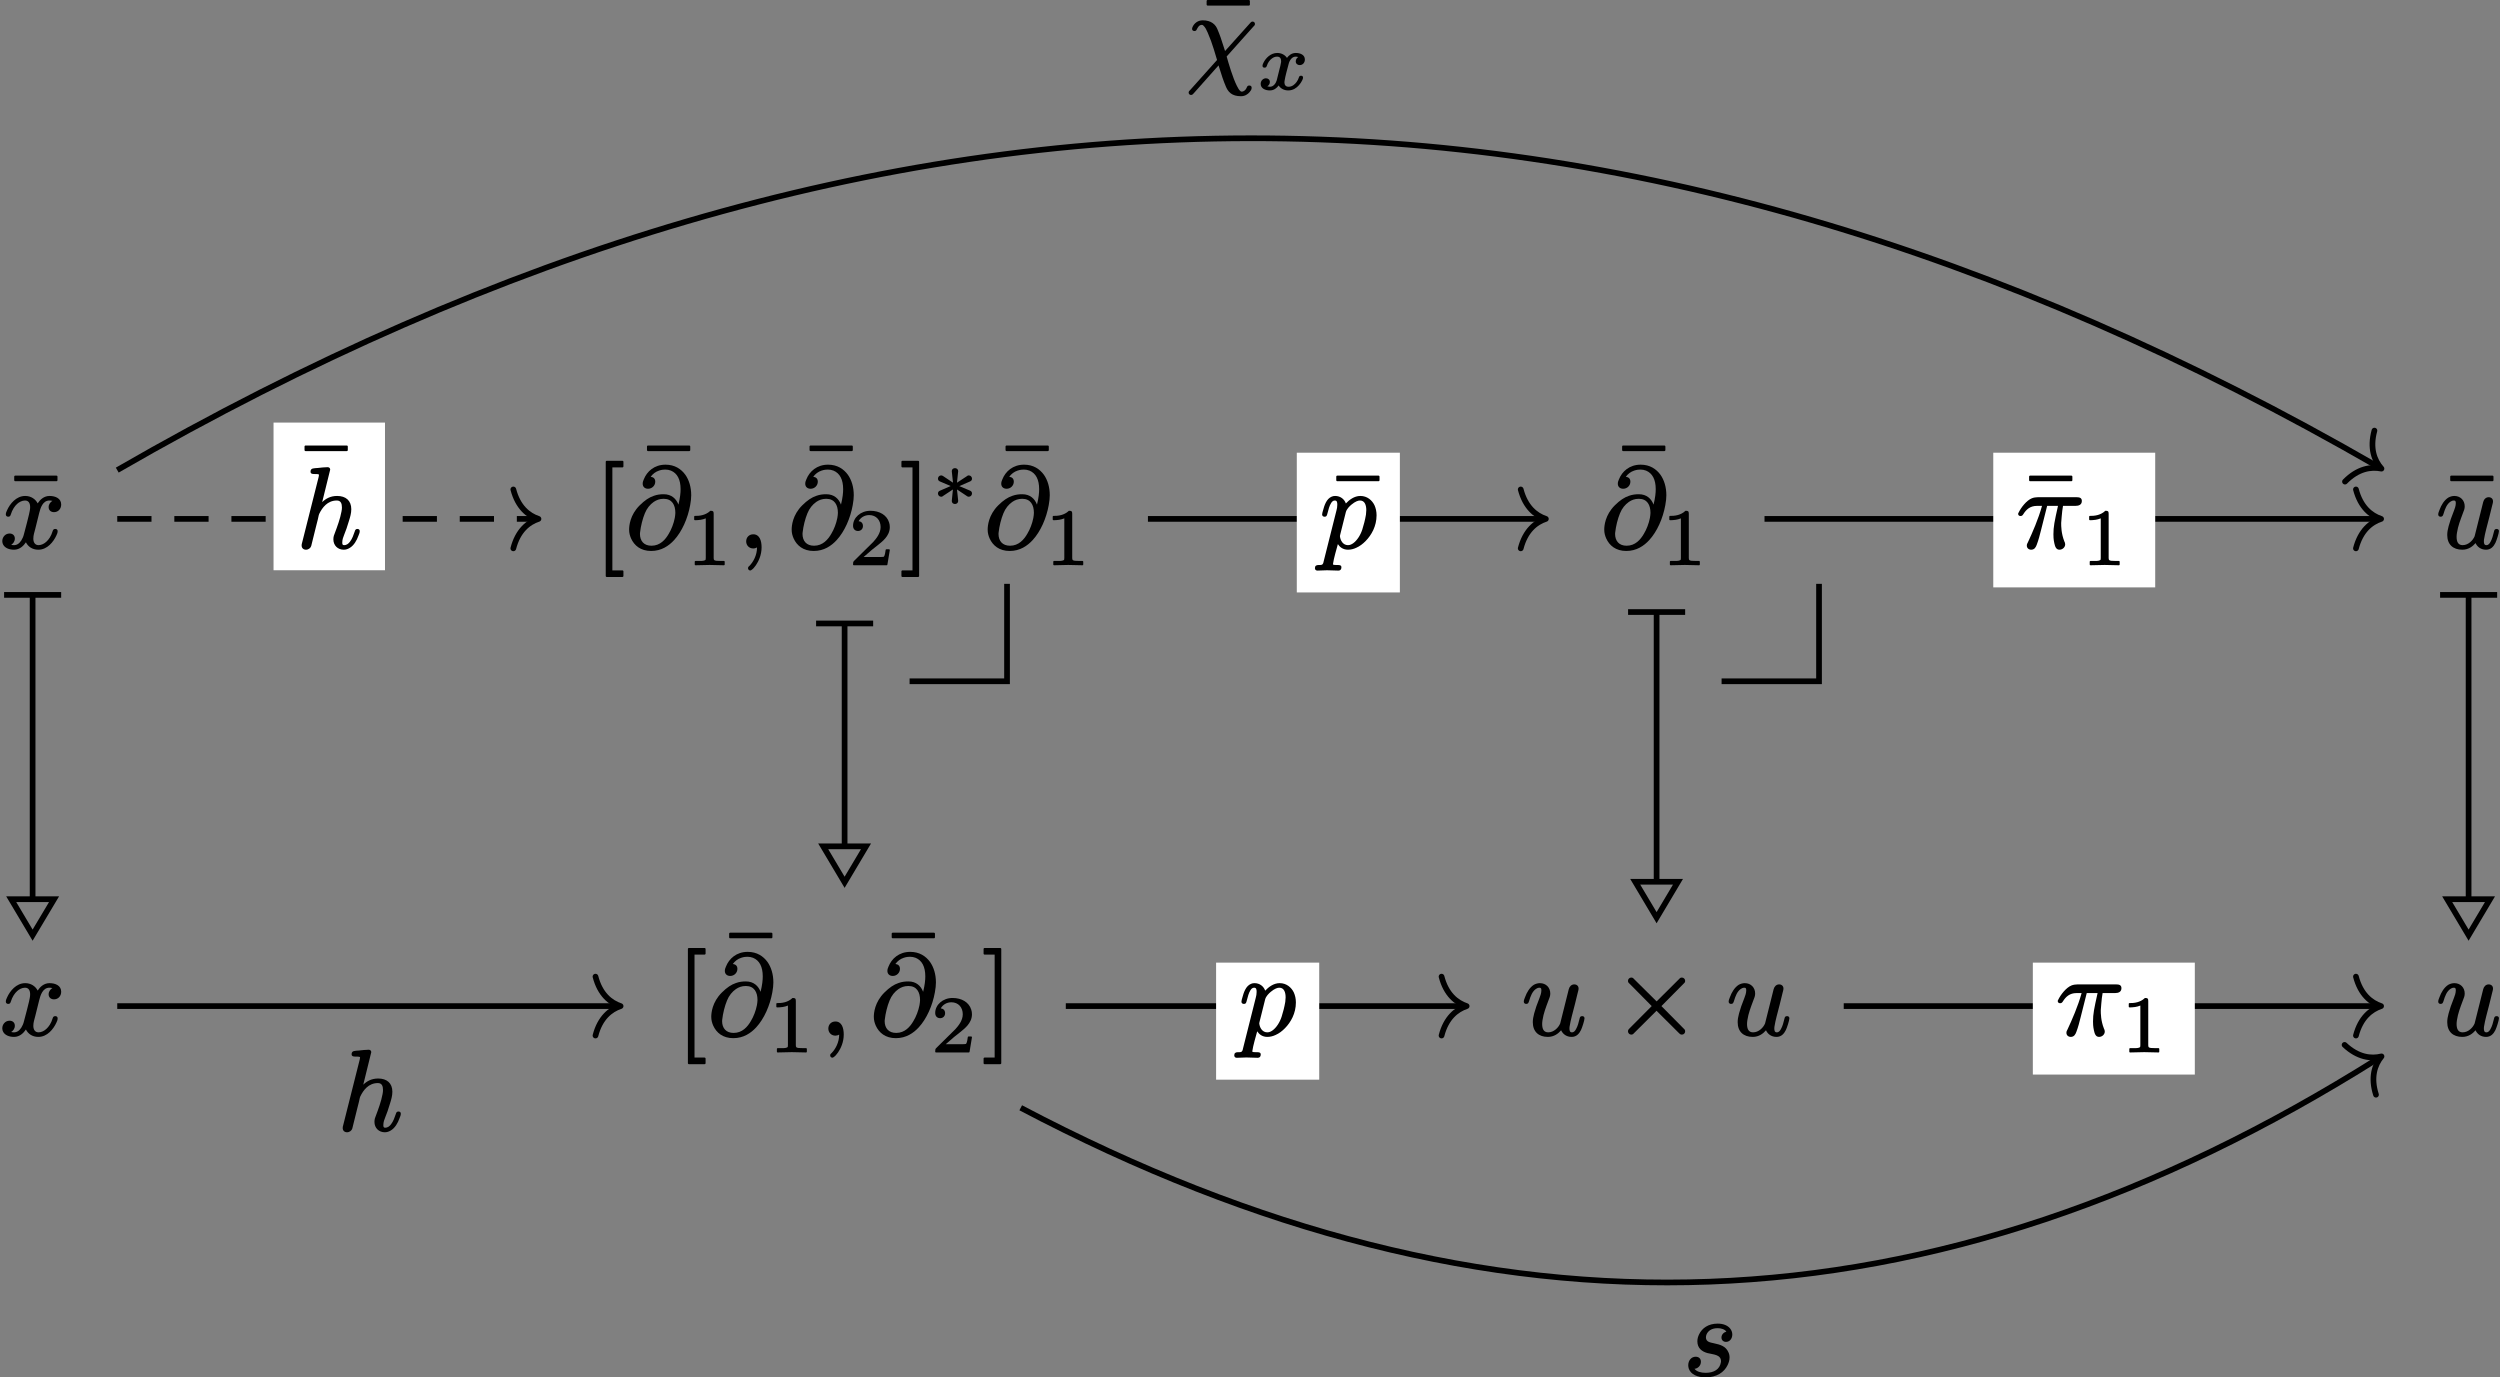 <?xml version='1.0' encoding='UTF-8'?>
<!-- This file was generated by dvisvgm 2.11.1 -->
<svg version='1.1' xmlns='http://www.w3.org/2000/svg' xmlns:xlink='http://www.w3.org/1999/xlink' width='218.188pt' height='120.211pt' viewBox='82.693 56.455 218.188 120.211'>
<rect x="82.693" y="56.455" width="218.188" height="120.211" fill="#808080" stroke="none"/>
<defs>
<path id='g2-120' d='M3.794-1.151C3.668-1.151 3.633-1.088 3.605-.997C3.557-.851 3.494-.718 3.403-.6C3.257-.404 3.027-.188 2.706-.188C2.462-.188 2.343-.342 2.343-.579C2.343-.607 2.35-.649 2.357-.704C2.427-1.144 2.573-1.646 2.706-2.155C2.79-2.497 2.999-2.817 3.327-2.817C3.396-2.817 3.487-2.803 3.55-2.783C3.431-2.706 3.333-2.58 3.333-2.399C3.333-2.204 3.487-2.078 3.675-2.078C3.94-2.078 4.129-2.287 4.129-2.566C4.129-2.971 3.738-3.138 3.34-3.138C2.971-3.138 2.72-2.922 2.566-2.706C2.406-2.957 2.092-3.138 1.723-3.138C1.137-3.138 .711-2.685 .516-2.287C.474-2.197 .432-2.12 .432-2.008S.516-1.855 .614-1.855C.739-1.855 .774-1.925 .809-2.015C.9-2.308 1.067-2.525 1.255-2.657C1.381-2.748 1.52-2.817 1.702-2.817C1.946-2.817 2.057-2.671 2.057-2.42C2.057-2.399 2.057-2.364 2.05-2.322C2.022-2.12 1.96-1.897 1.911-1.709L1.674-.753C1.604-.509 1.402-.188 1.081-.188C1.067-.188 .9-.209 .851-.223C.976-.3 1.074-.432 1.074-.607C1.074-.802 .921-.928 .732-.928C.502-.928 .272-.732 .272-.439C.272-.042 .676 .133 1.067 .133C1.43 .133 1.674-.07 1.841-.3C1.995-.049 2.301 .133 2.678 .133C2.887 .133 3.075 .077 3.236-.014C3.515-.167 3.759-.467 3.884-.725C3.926-.816 3.968-.886 3.968-.997C3.968-1.102 3.891-1.151 3.794-1.151Z'/>
<path id='g1-2' d='M1.375-4.692C1.375-4.553 1.455-4.493 1.534-4.423L3.447-2.491L1.534-.568C1.455-.498 1.375-.418 1.375-.289C1.375-.13 1.504 0 1.664 0C1.803 0 1.863-.08 1.933-.159L3.866-2.082L5.798-.159C5.868-.08 5.948 0 6.077 0C6.247 0 6.366-.13 6.366-.289C6.366-.428 6.286-.488 6.207-.558L4.294-2.491L6.207-4.423C6.286-4.493 6.366-4.553 6.366-4.692C6.366-4.852 6.237-4.981 6.077-4.981C5.938-4.981 5.878-4.902 5.808-4.822L3.875-2.899L1.933-4.822C1.863-4.902 1.803-4.981 1.664-4.981C1.504-4.981 1.375-4.852 1.375-4.692Z'/>
<path id='g4-49' d='M.76-3.87C.858-3.87 1.046-3.87 1.255-3.905C1.402-3.926 1.555-3.968 1.709-4.031V-.572C1.709-.46 1.709-.398 1.625-.37C1.485-.307 1.318-.314 1.074-.314H.809C.774-.314 .746-.286 .746-.251V0C.746 .035 .774 .063 .809 .063L2.05 .035L3.299 .063C3.333 .063 3.361 .035 3.361 0V-.251C3.361-.286 3.333-.314 3.299-.314H3.034C2.866-.314 2.734-.321 2.643-.328C2.455-.356 2.399-.377 2.399-.572V-4.435C2.399-4.652 2.336-4.693 2.127-4.693C2.113-4.693 2.092-4.686 2.085-4.672C1.897-4.491 1.667-4.387 1.451-4.324C1.179-4.247 .921-4.247 .76-4.247C.725-4.247 .697-4.219 .697-4.184V-3.933C.697-3.898 .725-3.87 .76-3.87C.76-3.87 .76-3.87 .76-3.87Z'/>
<path id='g4-50' d='M.377-3.382C.377-3.11 .544-2.929 .809-2.929C1.053-2.929 1.241-3.103 1.241-3.361C1.241-3.612 1.095-3.759 .865-3.787C1.025-4.087 1.367-4.317 1.785-4.317C2.406-4.317 2.783-3.864 2.783-3.271C2.783-2.713 2.385-2.246 2.141-1.974L.467-.321C.384-.244 .377-.167 .377-.014C.377-.007 .377-.007 .377 0C.377 .035 .404 .063 .439 .063H3.313C3.34 .063 3.368 .042 3.375 .007L3.585-1.262C3.585-1.262 3.585-1.262 3.585-1.269C3.585-1.304 3.557-1.332 3.522-1.332H3.285C3.25-1.332 3.229-1.311 3.222-1.276C3.208-1.151 3.159-.788 3.068-.683C2.943-.649 2.511-.656 2.413-.656H1.297C1.932-1.22 2.169-1.409 2.566-1.716C2.797-1.897 3.02-2.085 3.201-2.301C3.403-2.545 3.585-2.852 3.585-3.271C3.585-3.417 3.564-3.55 3.522-3.675C3.327-4.31 2.699-4.693 1.89-4.693C1.039-4.693 .377-4.094 .377-3.382Z'/>
<path id='g0-3' d='M3.243-2.671C3.152-2.671 3.117-2.636 3.062-2.594L2.211-2.036C2.246-2.371 2.273-2.713 2.315-3.041C2.315-3.041 2.315-3.048 2.315-3.048C2.315-3.194 2.19-3.306 2.036-3.306S1.757-3.201 1.757-3.048C1.757-3.048 1.757-3.041 1.757-3.041L1.862-2.036L1.018-2.601C.948-2.643 .907-2.671 .83-2.671C.669-2.671 .551-2.538 .551-2.385C.551-2.225 .656-2.169 .76-2.127L1.66-1.743L.76-1.353C.656-1.311 .551-1.255 .551-1.095C.551-.941 .669-.809 .83-.809C.921-.809 .955-.844 1.011-.886L1.855-1.444L1.757-.439C1.757-.439 1.757-.432 1.757-.432C1.757-.279 1.883-.174 2.036-.174S2.315-.286 2.315-.432C2.315-.439 2.315-.446 2.315-.453C2.294-.739 2.239-1.144 2.211-1.444L2.957-.948C3.013-.907 3.055-.879 3.089-.858C3.138-.83 3.173-.809 3.236-.809C3.243-.809 3.243-.809 3.243-.809C3.403-.809 3.522-.941 3.522-1.095C3.522-1.234 3.438-1.311 3.34-1.346L2.413-1.736L3.313-2.127C3.417-2.169 3.522-2.225 3.522-2.385C3.522-2.538 3.403-2.671 3.243-2.671Z'/>
<path id='g3-25' d='M5.26-4.384H1.913C1.743-4.384 1.534-4.354 1.385-4.294C.907-4.105 .428-3.477 .219-3.039C.199-3.009 .179-2.979 .179-2.929C.179-2.809 .269-2.74 .389-2.74C.518-2.74 .578-2.819 .628-2.899C.877-3.298 1.215-3.626 1.813-3.626H2.262C1.943-2.471 1.435-1.315 1.026-.438C.976-.349 .936-.279 .936-.159C.936-.159 .936-.159 .936-.159C.936 .06 1.106 .199 1.315 .199C1.604 .199 1.724-.02 1.803-.239C1.973-.687 2.062-1.066 2.172-1.494L2.71-3.626H3.656C3.347-2.242 3.258-1.803 3.258-1.146C3.258-.996 3.258-.717 3.337-.369C3.397-.1 3.477 .199 3.786 .199C4.045 .199 4.284-.01 4.284-.269C4.284-.269 4.284-.269 4.284-.269C4.284-.379 4.254-.438 4.214-.518C3.935-1.225 3.935-1.853 3.935-2.132C3.945-2.182 3.995-3.138 4.095-3.626H5.171C5.479-3.626 5.738-3.726 5.738-4.055C5.738-4.334 5.529-4.384 5.26-4.384Z'/>
<path id='g3-31' d='M5.509 1.196C5.37 1.196 5.32 1.285 5.28 1.395C5.22 1.554 5.051 1.733 4.842 1.733C4.822 1.733 4.792 1.724 4.762 1.704C4.613 1.594 4.533 1.425 4.433 1.235C4.075 .538 3.696-.767 3.537-1.335L5.878-3.955C5.938-4.015 6.007-4.065 6.007-4.174C6.007-4.174 6.007-4.174 6.007-4.174C6.007-4.294 5.918-4.384 5.798-4.384S5.629-4.294 5.569-4.234L3.397-1.813C3.039-2.949 2.949-3.198 2.73-3.716C2.67-3.856 2.56-4.085 2.311-4.254C2.102-4.403 1.813-4.493 1.445-4.493C1.016-4.493 .707-4.224 .578-3.945C.548-3.875 .518-3.826 .518-3.746C.518-3.626 .608-3.557 .727-3.557C.827-3.557 .887-3.606 .917-3.676C1.016-3.866 1.116-4.095 1.385-4.095C1.435-4.095 1.465-4.065 1.504-4.035C1.674-3.885 1.783-3.646 1.883-3.417C2.092-2.939 2.262-2.471 2.421-1.953C2.56-1.514 2.65-1.166 2.7-1.026C2.69-1.016 2.67-.996 2.64-.966L.349 1.594C.289 1.654 .219 1.704 .219 1.813C.219 1.813 .219 1.813 .219 1.813C.219 1.933 .309 2.022 .428 2.022C.538 2.022 .608 1.943 .658 1.883L2.829-.558C3.118 .369 3.238 .747 3.467 1.285C3.537 1.445 3.646 1.694 3.895 1.883C4.105 2.042 4.394 2.132 4.782 2.132C5.131 2.132 5.38 1.963 5.539 1.773C5.629 1.664 5.719 1.554 5.719 1.395C5.719 1.265 5.639 1.196 5.509 1.196Z'/>
<path id='g3-59' d='M.767-.528C.767-.179 1.026 .09 1.385 .09C1.504 .09 1.634 .05 1.714 0C1.714 .677 1.385 1.265 1.066 1.594C.996 1.654 .927 1.704 .927 1.813C.927 1.813 .927 1.813 .927 1.813C.927 1.923 1.016 2.012 1.116 2.012C1.156 2.012 1.186 1.993 1.205 1.983C1.365 1.883 1.474 1.753 1.614 1.554C1.853 1.205 2.112 .658 2.112-.01C2.112-.578 1.943-1.146 1.385-1.146C1.016-1.146 .767-.877 .767-.528Z'/>
<path id='g3-64' d='M1.255-1.186C1.255-1.205 1.255-1.255 1.265-1.305C1.325-1.853 1.484-2.501 1.684-2.979C1.853-3.407 2.142-3.756 2.461-3.975C2.7-4.134 2.959-4.244 3.328-4.244C4.055-4.244 4.344-3.706 4.344-3.019C4.344-2.909 4.324-2.75 4.294-2.57C4.204-2.102 4.005-1.574 3.766-1.186C3.477-.687 3.019-.149 2.262-.149C1.604-.149 1.255-.558 1.255-1.186ZM1.963-5.121C2.311-5.121 2.59-5.4 2.59-5.738C2.59-6.007 2.431-6.137 2.192-6.167C2.381-6.426 2.62-6.605 2.919-6.705C3.148-6.785 3.347-6.795 3.467-6.795C3.636-6.795 3.806-6.765 3.955-6.705C4.513-6.476 4.802-5.928 4.802-5.081C4.802-4.762 4.762-4.344 4.613-3.736C4.423-4.244 4.015-4.643 3.328-4.643C3.049-4.643 2.76-4.613 2.461-4.503C2.072-4.374 1.674-4.115 1.235-3.676C.379-2.829 .309-1.873 .309-1.554C.309-1.255 .379-1.016 .478-.787C.757-.169 1.315 .309 2.232 .309C3.128 .309 3.776-.139 4.234-.638C4.922-1.385 5.43-2.531 5.639-3.696C5.699-4.025 5.729-4.314 5.729-4.553C5.729-5.27 5.539-5.878 5.22-6.336C4.852-6.844 4.294-7.223 3.487-7.223C2.501-7.223 1.863-6.625 1.594-5.948C1.534-5.808 1.494-5.709 1.494-5.559C1.494-5.29 1.684-5.121 1.963-5.121Z'/>
<path id='g3-104' d='M5.32-1.614C5.181-1.614 5.131-1.524 5.101-1.415C4.991-1.096 4.872-.747 4.682-.508C4.563-.349 4.413-.199 4.154-.199C4.015-.199 4.005-.299 4.005-.438C4.005-.697 4.095-.917 4.174-1.116C4.294-1.395 4.453-1.853 4.593-2.331C4.692-2.65 4.792-2.979 4.792-3.337C4.792-4.095 4.304-4.493 3.557-4.493C2.969-4.493 2.56-4.254 2.252-3.955L2.949-6.785C2.949-6.795 2.949-6.795 2.949-6.804C2.949-6.924 2.849-7.004 2.73-7.004C2.471-7.004 2.132-6.964 1.863-6.934C1.544-6.904 1.235-6.944 1.235-6.615C1.235-6.436 1.375-6.406 1.554-6.406C1.554-6.406 1.564-6.406 1.564-6.406C1.694-6.406 1.973-6.416 1.973-6.336L1.943-6.147L.498-.408C.468-.299 .458-.269 .458-.169C.458 .06 .618 .199 .837 .199S1.245 .05 1.295-.13C1.435-.677 1.564-1.225 1.704-1.783C1.763-2.002 1.823-2.222 1.873-2.451C1.913-2.58 1.933-2.8 1.993-2.929C2.252-3.467 2.71-4.095 3.527-4.095C3.875-4.095 3.975-3.836 3.975-3.487C3.975-3.387 3.965-3.268 3.935-3.128C3.826-2.511 3.547-1.763 3.367-1.285C3.288-1.096 3.228-.946 3.228-.707C3.228-.169 3.616 .199 4.134 .199C4.324 .199 4.493 .139 4.643 .05C5.021-.169 5.27-.608 5.42-1.036C5.479-1.186 5.529-1.285 5.529-1.425C5.529-1.554 5.44-1.614 5.32-1.614Z'/>
<path id='g3-112' d='M4.075-3.248C4.075-3.138 4.065-3.009 4.045-2.859C3.975-2.431 3.846-1.933 3.726-1.564C3.557-1.046 3.258-.608 2.949-.379C2.809-.279 2.67-.199 2.471-.199C2.042-.199 1.803-.608 1.773-.996C1.773-1.006 1.783-1.046 1.803-1.136L2.291-3.088C2.361-3.347 2.61-3.597 2.78-3.736C3.128-4.025 3.367-4.095 3.527-4.095C3.945-4.095 4.075-3.686 4.075-3.248ZM1.903 1.733C1.903 1.554 1.753 1.534 1.584 1.534C1.574 1.534 1.574 1.534 1.574 1.534C1.415 1.534 1.166 1.544 1.166 1.465C1.166 1.465 1.166 1.455 1.166 1.455C1.235 .946 1.474 .159 1.594-.289C1.763-.03 2.042 .199 2.481 .199C2.72 .199 2.969 .139 3.198 .03C3.497-.1 3.776-.309 4.025-.568C4.523-1.076 4.971-1.853 4.971-2.809C4.971-3.138 4.902-3.427 4.792-3.676C4.583-4.115 4.154-4.493 3.557-4.493C3.019-4.493 2.58-4.144 2.291-3.836C2.162-4.214 1.813-4.493 1.355-4.493C1.245-4.493 1.146-4.473 1.056-4.433C.598-4.244 .418-3.686 .289-3.198C.259-3.068 .219-2.989 .219-2.869S.319-2.68 .428-2.68C.628-2.68 .638-2.809 .687-2.979C.777-3.318 .847-3.626 1.006-3.875C1.076-3.985 1.166-4.095 1.325-4.095C1.524-4.095 1.544-3.935 1.544-3.726S1.514-3.407 1.474-3.238L.359 1.196C.339 1.275 .329 1.345 .309 1.385C.249 1.544 .13 1.534-.09 1.534C-.09 1.534-.1 1.534-.1 1.534C-.299 1.534-.408 1.614-.408 1.813C-.408 1.943-.319 2.022-.189 2.022C.09 2.022 .379 1.993 .648 1.993C.966 1.993 1.305 2.022 1.634 2.022C1.634 2.022 1.634 2.022 1.644 2.022C1.813 2.022 1.903 1.913 1.903 1.733Z'/>
<path id='g3-115' d='M3.756-3.796C3.537-3.736 3.328-3.547 3.328-3.278C3.328-3.059 3.487-2.899 3.726-2.899C4.045-2.899 4.274-3.178 4.274-3.547C4.274-3.736 4.204-3.915 4.085-4.065C3.866-4.334 3.487-4.493 2.999-4.493C2.172-4.493 1.634-4.095 1.375-3.557C1.285-3.367 1.225-3.178 1.225-2.949C1.225-2.341 1.634-2.052 2.102-1.923C2.58-1.793 3.288-1.813 3.288-1.205C3.288-1.186 3.288-1.156 3.278-1.116C3.178-.508 2.68-.199 1.953-.199C1.544-.199 1.166-.299 .976-.548C1.285-.578 1.534-.837 1.534-1.166C1.534-1.445 1.345-1.604 1.076-1.604C.707-1.604 .428-1.285 .428-.857C.428-.757 .448-.658 .478-.558C.658-.05 1.245 .199 1.943 .199C2.919 .199 3.567-.249 3.866-.877C3.965-1.086 4.035-1.295 4.035-1.544C4.035-1.714 3.995-1.873 3.935-1.993C3.706-2.511 3.268-2.65 2.66-2.78C2.341-2.849 1.973-2.899 1.973-3.288C1.973-3.347 1.983-3.427 2.012-3.517C2.152-3.875 2.481-4.095 2.999-4.095C3.308-4.095 3.616-3.995 3.756-3.796Z'/>
<path id='g3-117' d='M5.29-1.614C5.121-1.614 5.091-1.504 5.061-1.365C4.991-1.066 4.902-.727 4.762-.488C4.692-.359 4.593-.199 4.403-.199C4.204-.199 4.184-.369 4.184-.568C4.184-.598 4.184-.638 4.194-.687C4.234-.986 4.314-1.285 4.384-1.584L4.663-2.66C4.732-2.949 4.832-3.337 4.902-3.636C4.932-3.776 4.981-3.885 4.981-4.025C4.981-4.244 4.822-4.384 4.603-4.384C4.354-4.384 4.184-4.194 4.125-3.965L3.377-.976C3.228-.618 2.829-.199 2.331-.199C1.923-.199 1.803-.518 1.803-.927C1.803-1.026 1.813-1.146 1.833-1.265C1.923-1.863 2.132-2.391 2.331-2.929C2.451-3.228 2.511-3.377 2.511-3.587C2.511-4.105 2.142-4.493 1.604-4.493C1.415-4.493 1.235-4.433 1.086-4.354C.717-4.125 .458-3.686 .309-3.268C.249-3.108 .199-3.009 .199-2.869C.199-2.75 .299-2.68 .408-2.68C.588-2.68 .608-2.79 .658-2.919C.797-3.387 .946-3.766 1.255-3.985C1.335-4.045 1.445-4.095 1.574-4.095C1.714-4.095 1.733-4.005 1.733-3.856C1.733-3.616 1.634-3.367 1.574-3.208C1.355-2.67 1.205-2.222 1.106-1.853C1.026-1.564 .986-1.315 .986-1.086C.986-.259 1.494 .199 2.301 .199C2.849 .199 3.218-.1 3.457-.379C3.606-.05 3.925 .199 4.374 .199C4.812 .199 5.041-.1 5.191-.399C5.29-.598 5.499-1.245 5.499-1.425C5.499-1.554 5.41-1.614 5.29-1.614Z'/>
<path id='g3-120' d='M4.822-1.614C4.692-1.614 4.633-1.544 4.603-1.445C4.463-.976 4.254-.687 4.045-.498C3.875-.339 3.626-.199 3.367-.199C3.049-.199 2.909-.448 2.909-.767C2.909-1.076 2.999-1.305 3.078-1.624L3.417-2.989C3.527-3.437 3.726-4.095 4.314-4.095C4.344-4.095 4.503-4.085 4.573-4.065C4.403-3.955 4.244-3.776 4.244-3.517C4.244-3.248 4.443-3.078 4.712-3.078C5.081-3.078 5.34-3.367 5.34-3.746C5.34-4.274 4.842-4.493 4.324-4.493C3.826-4.493 3.487-4.154 3.288-3.846C3.098-4.214 2.71-4.493 2.202-4.493C1.415-4.493 .867-3.806 .618-3.248C.558-3.118 .508-3.019 .508-2.869C.508-2.75 .608-2.68 .717-2.68C.847-2.68 .907-2.75 .936-2.859C1.076-3.308 1.285-3.606 1.494-3.796C1.664-3.955 1.923-4.095 2.182-4.095C2.501-4.095 2.63-3.856 2.63-3.517C2.63-3.288 2.58-3.128 2.531-2.879C2.441-2.491 2.301-1.943 2.092-1.166C2.042-.946 1.953-.757 1.853-.598C1.674-.329 1.415-.11 .976-.229C1.146-.339 1.295-.518 1.295-.777C1.295-1.056 1.096-1.215 .837-1.215C.458-1.215 .199-.897 .199-.548C.199-.428 .229-.329 .279-.239C.438 .05 .797 .199 1.225 .199C1.724 .199 2.062-.149 2.262-.448C2.441-.09 2.8 .199 3.347 .199C4.134 .199 4.672-.498 4.922-1.046C4.981-1.176 5.031-1.275 5.031-1.425C5.031-1.554 4.941-1.614 4.822-1.614Z'/>
<path id='g5-22' d='M4.294-5.778C4.344-5.778 4.384-5.818 4.384-5.868V-6.177C4.384-6.227 4.344-6.267 4.294-6.267H.697C.648-6.267 .608-6.227 .608-6.177V-5.868C.608-5.818 .648-5.778 .697-5.778H4.294Z'/>
<path id='g5-91' d='M2.54 2.58C2.59 2.58 2.63 2.54 2.63 2.491V2.092C2.63 2.042 2.59 2.002 2.54 2.002H1.664V-6.984H2.54C2.59-6.984 2.63-7.024 2.63-7.073V-7.472C2.63-7.522 2.59-7.562 2.54-7.562H1.176C1.126-7.562 1.086-7.522 1.086-7.472V2.491C1.086 2.54 1.126 2.58 1.176 2.58H2.54Z'/>
<path id='g5-93' d='M1.584 2.58C1.634 2.58 1.674 2.54 1.674 2.491V-7.472C1.674-7.522 1.634-7.562 1.584-7.562H.219C.169-7.562 .13-7.522 .13-7.472V-7.073C.13-7.024 .169-6.984 .219-6.984H1.096V2.002H.219C.169 2.002 .13 2.042 .13 2.092V2.491C.13 2.54 .169 2.58 .219 2.58H1.584Z'/>
</defs>
<g id='page1'>
<g transform='matrix(1 0 0 1 -2.847 2.491)'>
<use x='86.173' y='101.741' xlink:href='#g5-22'/>
<use x='85.54' y='101.741' xlink:href='#g3-120'/>
</g>
<g transform='matrix(1 0 0 1 -2.847 45.011)'>
<use x='85.54' y='101.741' xlink:href='#g3-120'/>
</g>
<path d='M85.539 108.5V134.809' stroke='#000' fill='none' stroke-width='.498' stroke-miterlimit='10'/>
<path d='M83.051 108.375H88.031' stroke='#000' fill='none' stroke-width='.498' stroke-miterlimit='10'/>
<path d='M85.539 138.071L87.41 134.934H85.539H83.672Z' stroke='#000' fill='none' stroke-width='.498' stroke-miterlimit='10'/>
<path d='M162.078 115.914H170.582V107.41' stroke='#000' fill='none' stroke-width='.498' stroke-miterlimit='10'/>
<g transform='matrix(1 0 0 1 48.933 2.491)'>
<use x='85.54' y='101.741' xlink:href='#g5-91'/>
<use x='89.618' y='99.112' xlink:href='#g5-22'/>
<use x='88.357' y='101.741' xlink:href='#g3-64'/>
<use x='93.647' y='103.235' xlink:href='#g4-49'/>
<use x='98.116' y='101.741' xlink:href='#g3-59'/>
<use x='103.805' y='99.112' xlink:href='#g5-22'/>
<use x='102.544' y='101.741' xlink:href='#g3-64'/>
<use x='107.833' y='103.235' xlink:href='#g4-50'/>
<use x='112.302' y='101.741' xlink:href='#g5-93'/>
<use x='115.07' y='98.126' xlink:href='#g0-3'/>
<use x='120.911' y='99.112' xlink:href='#g5-22'/>
<use x='119.65' y='101.741' xlink:href='#g3-64'/>
<use x='124.939' y='103.235' xlink:href='#g4-49'/>
</g>
<g transform='matrix(1 0 0 1 56.103 45.011)'>
<use x='85.54' y='101.741' xlink:href='#g5-91'/>
<use x='89.618' y='99.112' xlink:href='#g5-22'/>
<use x='88.357' y='101.741' xlink:href='#g3-64'/>
<use x='93.647' y='103.235' xlink:href='#g4-49'/>
<use x='98.116' y='101.741' xlink:href='#g3-59'/>
<use x='103.805' y='99.112' xlink:href='#g5-22'/>
<use x='102.544' y='101.741' xlink:href='#g3-64'/>
<use x='107.833' y='103.235' xlink:href='#g4-50'/>
<use x='112.302' y='101.741' xlink:href='#g5-93'/>
</g>
<path d='M92.926 101.742H129.438' stroke='#000' fill='none' stroke-width='.498' stroke-miterlimit='10' stroke-dasharray='2.989,1.993'/>
<path d='M127.493 99.172C127.895 100.711 128.786 101.441 129.688 101.742C128.786 102.039 127.895 102.77 127.493 104.312' stroke='#000' fill='none' stroke-width='.498' stroke-miterlimit='10' stroke-linecap='round' stroke-linejoin='round'/>
<path d='M106.566 106.223H116.293V93.336H106.566Z' fill='#fff'/>
<g transform='matrix(1 0 0 1 23.02 2.491)'>
<use x='85.643' y='99.112' xlink:href='#g5-22'/>
<use x='85.54' y='101.741' xlink:href='#g3-104'/>
</g>
<path d='M156.406 110.992V130.195' stroke='#000' fill='none' stroke-width='.498' stroke-miterlimit='10'/>
<path d='M153.918 110.868H158.898' stroke='#000' fill='none' stroke-width='.498' stroke-miterlimit='10'/>
<path d='M156.406 133.457L158.273 130.32H156.406H154.539Z' stroke='#000' fill='none' stroke-width='.498' stroke-miterlimit='10'/>
<path d='M92.926 144.262H136.606' stroke='#000' fill='none' stroke-width='.498' stroke-miterlimit='10'/>
<path d='M134.664 141.691C135.063 143.234 135.957 143.961 136.856 144.262C135.957 144.562 135.063 145.289 134.664 146.832' stroke='#000' fill='none' stroke-width='.498' stroke-miterlimit='10' stroke-linecap='round' stroke-linejoin='round'/>
<g transform='matrix(1 0 0 1 26.605 53.334)'>
<use x='85.54' y='101.741' xlink:href='#g3-104'/>
</g>
<path d='M232.945 115.914H241.449V107.41' stroke='#000' fill='none' stroke-width='.498' stroke-miterlimit='10'/>
<g transform='matrix(1 0 0 1 136.855 2.491)'>
<use x='86.801' y='99.112' xlink:href='#g5-22'/>
<use x='85.54' y='101.741' xlink:href='#g3-64'/>
<use x='90.83' y='103.235' xlink:href='#g4-49'/>
</g>
<g transform='matrix(1 0 0 1 129.943 45.011)'>
<use x='85.54' y='101.741' xlink:href='#g3-117'/>
<use x='93.457' y='101.741' xlink:href='#g1-2'/>
<use x='103.42' y='101.741' xlink:href='#g3-117'/>
</g>
<path d='M182.879 101.742H217.359' stroke='#000' fill='none' stroke-width='.498' stroke-miterlimit='10'/>
<path d='M215.414 99.172C215.816 100.711 216.707 101.441 217.609 101.742C216.707 102.039 215.816 102.77 215.414 104.312' stroke='#000' fill='none' stroke-width='.498' stroke-miterlimit='10' stroke-linecap='round' stroke-linejoin='round'/>
<path d='M195.871 108.16H204.867V95.965H195.871Z' fill='#fff'/>
<g transform='matrix(1 0 0 1 112.322 2.491)'>
<use x='86.386' y='101.741' xlink:href='#g5-22'/>
<use x='85.54' y='101.741' xlink:href='#g3-112'/>
</g>
<path d='M227.273 109.996V133.285' stroke='#000' fill='none' stroke-width='.498' stroke-miterlimit='10'/>
<path d='M224.785 109.871H229.765' stroke='#000' fill='none' stroke-width='.498' stroke-miterlimit='10'/>
<path d='M227.273 136.547L229.14 133.411H227.273H225.406Z' stroke='#000' fill='none' stroke-width='.498' stroke-miterlimit='10'/>
<path d='M175.711 144.262H210.445' stroke='#000' fill='none' stroke-width='.498' stroke-miterlimit='10'/>
<path d='M208.504 141.691C208.902 143.234 209.797 143.961 210.695 144.262C209.797 144.562 208.902 145.289 208.504 146.832' stroke='#000' fill='none' stroke-width='.498' stroke-miterlimit='10' stroke-linecap='round' stroke-linejoin='round'/>
<path d='M188.828 150.684H197.828V140.469H188.828Z' fill='#fff'/>
<g transform='matrix(1 0 0 1 105.281 45.011)'>
<use x='85.54' y='101.741' xlink:href='#g3-112'/>
</g>
<g transform='matrix(1 0 0 1 209.75 2.491)'>
<use x='86.178' y='101.741' xlink:href='#g5-22'/>
<use x='85.54' y='101.741' xlink:href='#g3-117'/>
</g>
<g transform='matrix(1 0 0 1 209.75 45.011)'>
<use x='85.54' y='101.741' xlink:href='#g3-117'/>
</g>
<path d='M236.691 101.742H290.254' stroke='#000' fill='none' stroke-width='.498' stroke-miterlimit='10'/>
<path d='M288.308 99.172C288.711 100.711 289.601 101.441 290.504 101.742C289.601 102.039 288.711 102.77 288.308 104.312' stroke='#000' fill='none' stroke-width='.498' stroke-miterlimit='10' stroke-linecap='round' stroke-linejoin='round'/>
<path d='M256.656 107.719H270.789V95.965H256.656Z' fill='#fff'/>
<g transform='matrix(1 0 0 1 173.108 2.491)'>
<use x='86.068' y='101.741' xlink:href='#g5-22'/>
<use x='85.54' y='101.741' xlink:href='#g3-25'/>
<use x='91.219' y='103.235' xlink:href='#g4-49'/>
</g>
<path d='M298.14 108.5V134.809' stroke='#000' fill='none' stroke-width='.498' stroke-miterlimit='10'/>
<path d='M295.652 108.375H300.632' stroke='#000' fill='none' stroke-width='.498' stroke-miterlimit='10'/>
<path d='M298.14 138.071L300.007 134.934H298.14H296.273Z' stroke='#000' fill='none' stroke-width='.498' stroke-miterlimit='10'/>
<path d='M243.605 144.262H290.254' stroke='#000' fill='none' stroke-width='.498' stroke-miterlimit='10'/>
<path d='M288.308 141.691C288.711 143.234 289.601 143.961 290.504 144.262C289.601 144.562 288.711 145.289 288.308 146.832' stroke='#000' fill='none' stroke-width='.498' stroke-miterlimit='10' stroke-linecap='round' stroke-linejoin='round'/>
<path d='M260.109 150.238H274.246V140.469H260.109Z' fill='#fff'/>
<g transform='matrix(1 0 0 1 176.564 45.011)'>
<use x='85.54' y='101.741' xlink:href='#g3-25'/>
<use x='91.219' y='103.235' xlink:href='#g4-49'/>
</g>
<path d='M92.926 97.484C159.734 58.91 223.941 58.91 290.32 97.234' stroke='#000' fill='none' stroke-width='.498' stroke-miterlimit='10'/>
<path d='M289.922 94.035C289.5 95.57 289.907 96.648 290.536 97.355C289.606 97.168 288.469 97.352 287.352 98.488' stroke='#000' fill='none' stroke-width='.498' stroke-miterlimit='10' stroke-linecap='round' stroke-linejoin='round'/>
<g transform='matrix(1 0 0 1 100.673 -39.02)'>
<use x='86.72' y='101.741' xlink:href='#g5-22'/>
<use x='85.54' y='101.741' xlink:href='#g3-31'/>
<use x='91.774' y='103.235' xlink:href='#g2-120'/>
</g>
<path d='M171.777 153.137C212.984 174.844 251.347 173.356 290.328 148.785' stroke='#000' fill='none' stroke-width='.498' stroke-miterlimit='10'/>
<path d='M287.317 147.648C288.477 148.738 289.622 148.879 290.54 148.652C289.942 149.386 289.575 150.476 290.059 151.996' stroke='#000' fill='none' stroke-width='.498' stroke-miterlimit='10' stroke-linecap='round' stroke-linejoin='round'/>
<g transform='matrix(1 0 0 1 144.066 74.726)'>
<use x='85.54' y='101.741' xlink:href='#g3-115'/>
</g>
</g>
</svg>